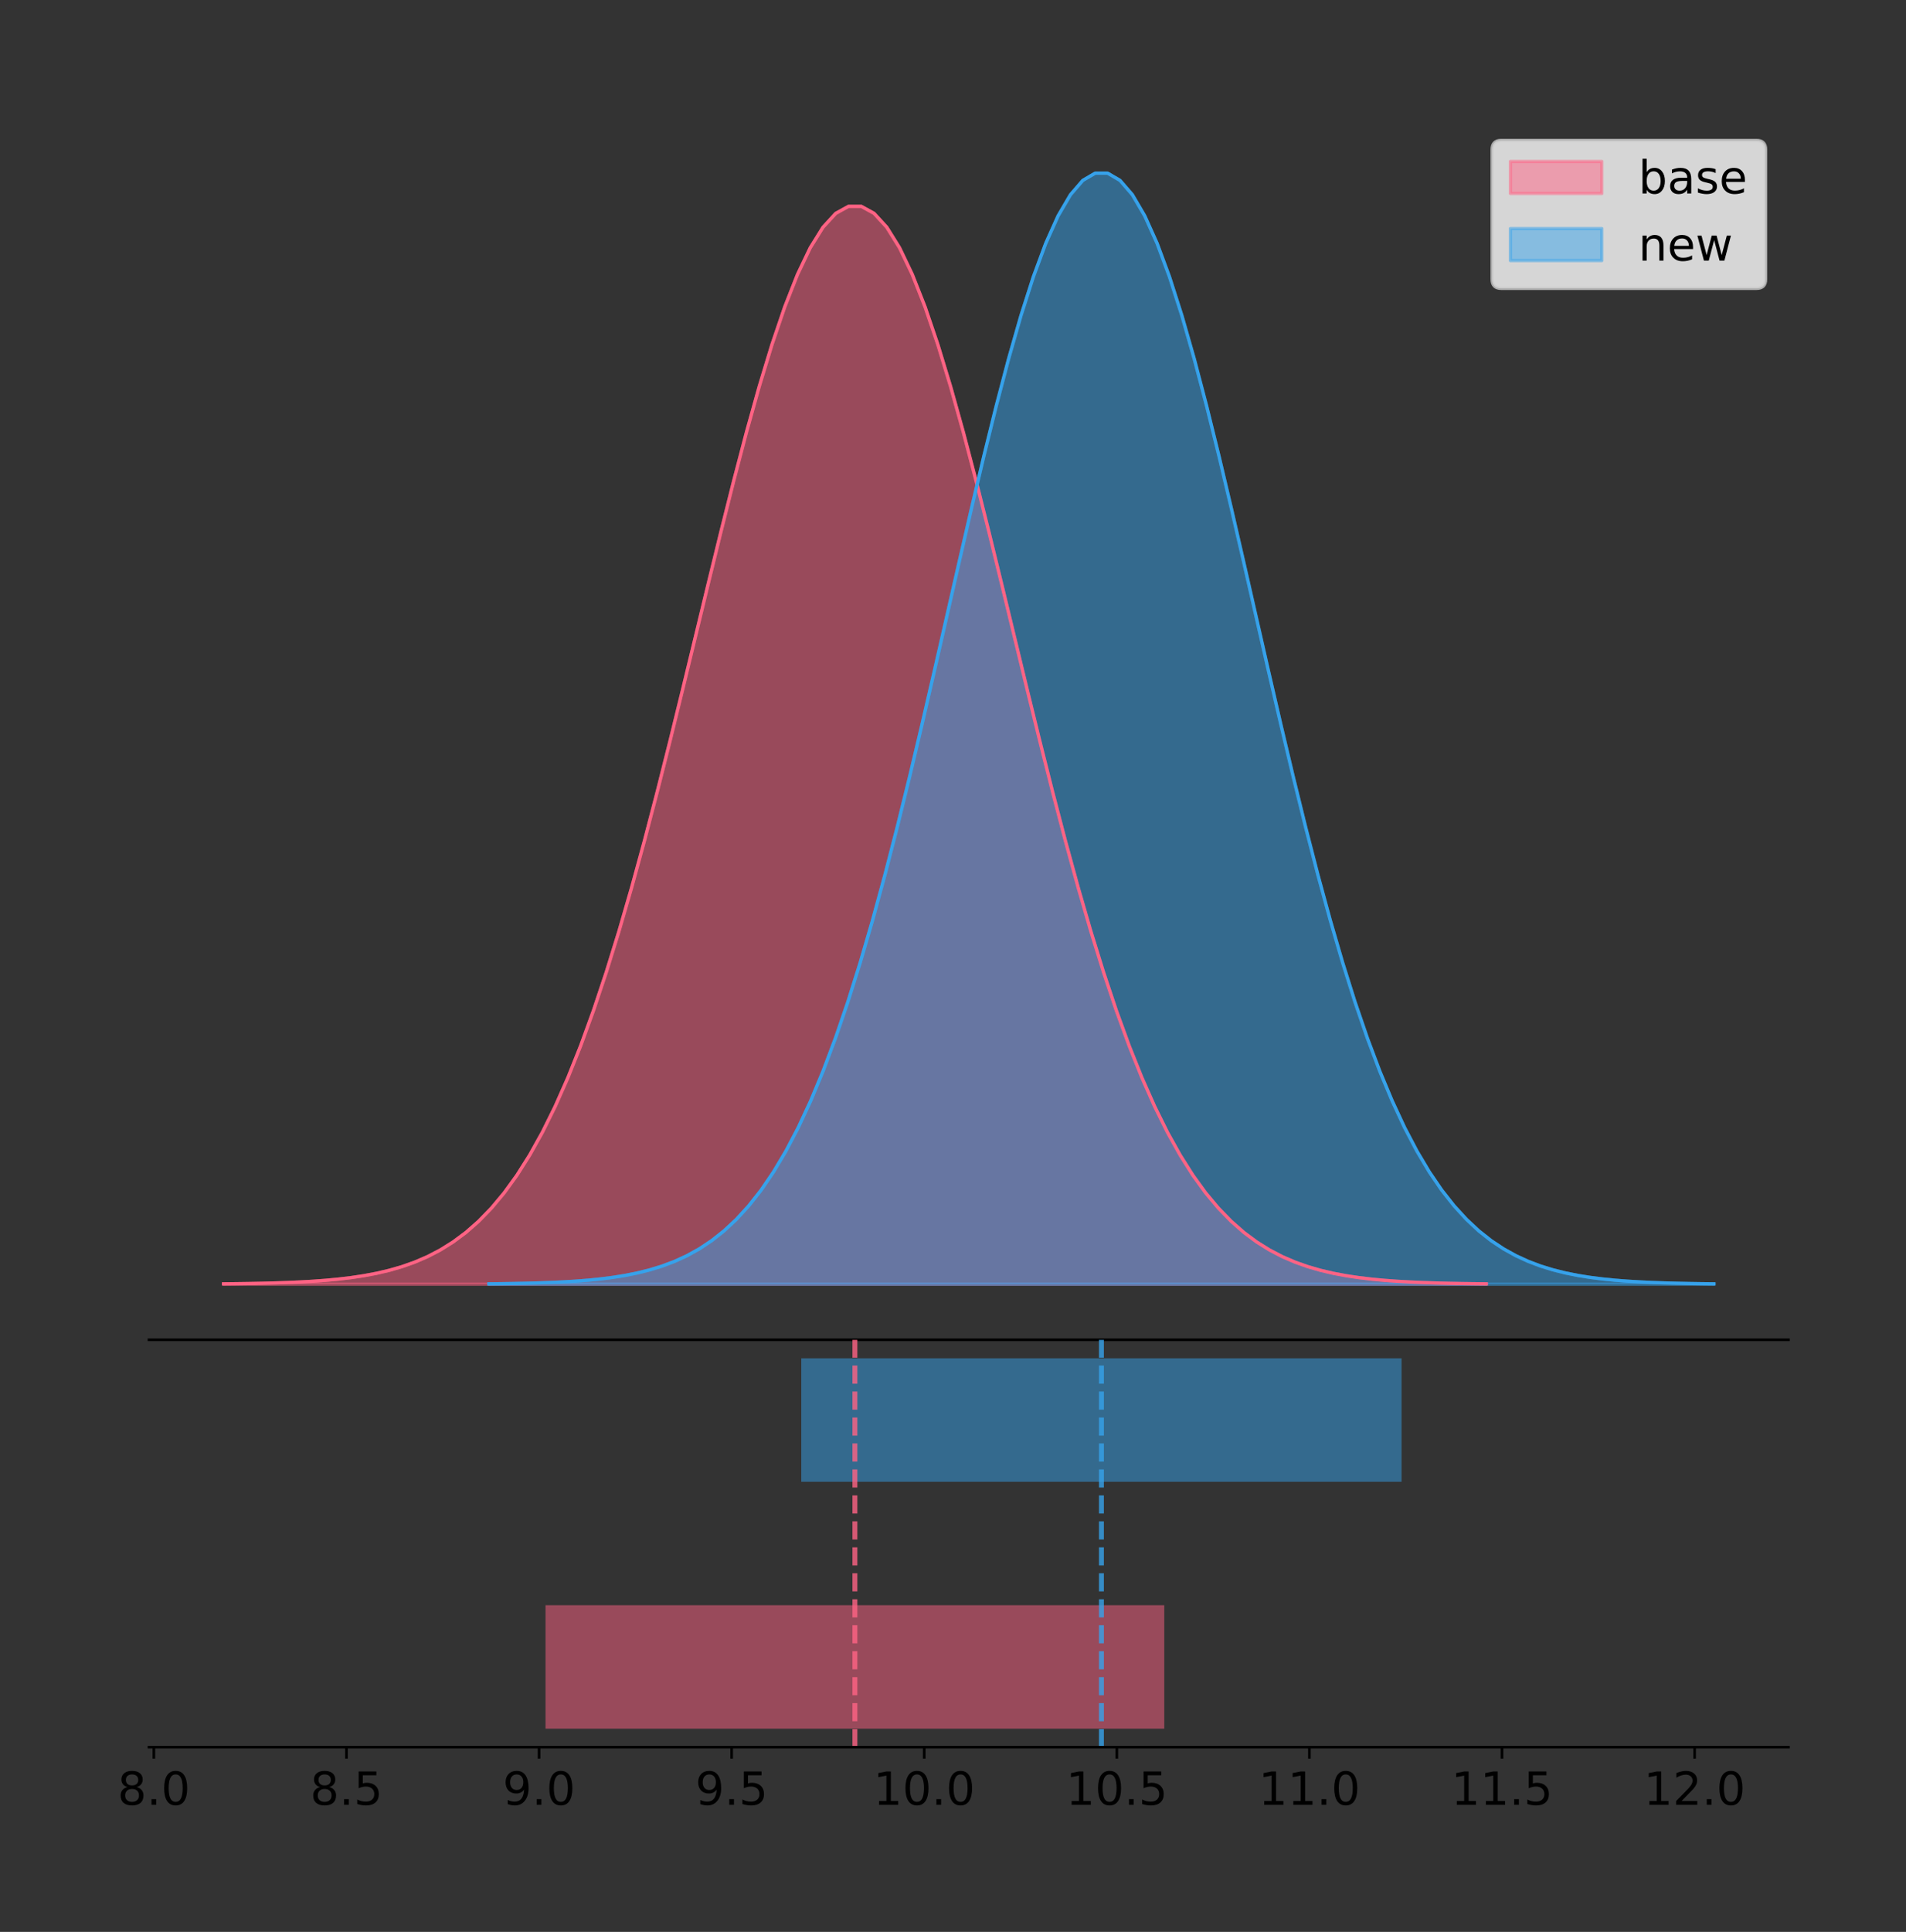<?xml version="1.0" encoding="utf-8" standalone="no"?>
<!DOCTYPE svg PUBLIC "-//W3C//DTD SVG 1.1//EN"
  "http://www.w3.org/Graphics/SVG/1.1/DTD/svg11.dtd">
<!-- Created with matplotlib (https://matplotlib.org/) -->
<svg height="591.509pt" version="1.1" viewBox="0 0 583.835 591.509" width="583.835pt" xmlns="http://www.w3.org/2000/svg" xmlns:xlink="http://www.w3.org/1999/xlink">
 <rect x="0" y="0" width="583.835" height="591.509" fill="#333333" stroke="none"/>
 <defs>
  <style type="text/css">
*{stroke-linecap:butt;stroke-linejoin:round;}
  </style>
 </defs>
 <g id="figure_1">
  <g id="patch_1">
   <path d="M 0 591.509 
L 583.835 591.509 
L 583.835 0 
L 0 0 
z
" style="fill:none;"/>
  </g>
  <g id="axes_1">
   <g id="patch_2">
    <path d="M 45.635 410.22 
L 547.835 410.22 
L 547.835 36 
L 45.635 36 
z
" style="fill:none;"/>
   </g>
   <g id="PolyCollection_1">
    <defs>
     <path d="M 68.462 -198.299 
L 68.462 -198.41 
L 72.369 -198.452 
L 76.277 -198.508 
L 80.184 -198.583 
L 84.091 -198.683 
L 87.998 -198.813 
L 91.905 -198.985 
L 95.813 -199.207 
L 99.72 -199.493 
L 103.627 -199.859 
L 107.534 -200.325 
L 111.441 -200.912 
L 115.349 -201.648 
L 119.256 -202.564 
L 123.163 -203.694 
L 127.07 -205.079 
L 130.977 -206.764 
L 134.885 -208.8 
L 138.792 -211.24 
L 142.699 -214.143 
L 146.606 -217.572 
L 150.513 -221.59 
L 154.421 -226.262 
L 158.328 -231.654 
L 162.235 -237.826 
L 166.142 -244.835 
L 170.049 -252.73 
L 173.957 -261.551 
L 177.864 -271.323 
L 181.771 -282.056 
L 185.678 -293.741 
L 189.585 -306.348 
L 193.493 -319.824 
L 197.4 -334.092 
L 201.307 -349.047 
L 205.214 -364.56 
L 209.121 -380.476 
L 213.029 -396.616 
L 216.936 -412.781 
L 220.843 -428.754 
L 224.75 -444.304 
L 228.657 -459.195 
L 232.564 -473.187 
L 236.472 -486.043 
L 240.379 -497.541 
L 244.286 -507.472 
L 248.193 -515.654 
L 252.1 -521.932 
L 256.008 -526.187 
L 259.915 -528.335 
L 263.822 -528.335 
L 267.729 -526.187 
L 271.636 -521.932 
L 275.544 -515.654 
L 279.451 -507.472 
L 283.358 -497.541 
L 287.265 -486.043 
L 291.172 -473.187 
L 295.08 -459.195 
L 298.987 -444.304 
L 302.894 -428.754 
L 306.801 -412.781 
L 310.708 -396.616 
L 314.616 -380.476 
L 318.523 -364.56 
L 322.43 -349.047 
L 326.337 -334.092 
L 330.244 -319.824 
L 334.152 -306.348 
L 338.059 -293.741 
L 341.966 -282.056 
L 345.873 -271.323 
L 349.78 -261.551 
L 353.688 -252.73 
L 357.595 -244.835 
L 361.502 -237.826 
L 365.409 -231.654 
L 369.316 -226.262 
L 373.224 -221.59 
L 377.131 -217.572 
L 381.038 -214.143 
L 384.945 -211.24 
L 388.852 -208.8 
L 392.76 -206.764 
L 396.667 -205.079 
L 400.574 -203.694 
L 404.481 -202.564 
L 408.388 -201.648 
L 412.296 -200.912 
L 416.203 -200.325 
L 420.11 -199.859 
L 424.017 -199.493 
L 427.924 -199.207 
L 431.832 -198.985 
L 435.739 -198.813 
L 439.646 -198.683 
L 443.553 -198.583 
L 447.46 -198.508 
L 451.368 -198.452 
L 455.275 -198.41 
L 455.275 -198.299 
L 455.275 -198.299 
L 451.368 -198.299 
L 447.46 -198.299 
L 443.553 -198.299 
L 439.646 -198.299 
L 435.739 -198.299 
L 431.832 -198.299 
L 427.924 -198.299 
L 424.017 -198.299 
L 420.11 -198.299 
L 416.203 -198.299 
L 412.296 -198.299 
L 408.388 -198.299 
L 404.481 -198.299 
L 400.574 -198.299 
L 396.667 -198.299 
L 392.76 -198.299 
L 388.852 -198.299 
L 384.945 -198.299 
L 381.038 -198.299 
L 377.131 -198.299 
L 373.224 -198.299 
L 369.316 -198.299 
L 365.409 -198.299 
L 361.502 -198.299 
L 357.595 -198.299 
L 353.688 -198.299 
L 349.78 -198.299 
L 345.873 -198.299 
L 341.966 -198.299 
L 338.059 -198.299 
L 334.152 -198.299 
L 330.244 -198.299 
L 326.337 -198.299 
L 322.43 -198.299 
L 318.523 -198.299 
L 314.616 -198.299 
L 310.708 -198.299 
L 306.801 -198.299 
L 302.894 -198.299 
L 298.987 -198.299 
L 295.08 -198.299 
L 291.172 -198.299 
L 287.265 -198.299 
L 283.358 -198.299 
L 279.451 -198.299 
L 275.544 -198.299 
L 271.636 -198.299 
L 267.729 -198.299 
L 263.822 -198.299 
L 259.915 -198.299 
L 256.008 -198.299 
L 252.1 -198.299 
L 248.193 -198.299 
L 244.286 -198.299 
L 240.379 -198.299 
L 236.472 -198.299 
L 232.564 -198.299 
L 228.657 -198.299 
L 224.75 -198.299 
L 220.843 -198.299 
L 216.936 -198.299 
L 213.029 -198.299 
L 209.121 -198.299 
L 205.214 -198.299 
L 201.307 -198.299 
L 197.4 -198.299 
L 193.493 -198.299 
L 189.585 -198.299 
L 185.678 -198.299 
L 181.771 -198.299 
L 177.864 -198.299 
L 173.957 -198.299 
L 170.049 -198.299 
L 166.142 -198.299 
L 162.235 -198.299 
L 158.328 -198.299 
L 154.421 -198.299 
L 150.513 -198.299 
L 146.606 -198.299 
L 142.699 -198.299 
L 138.792 -198.299 
L 134.885 -198.299 
L 130.977 -198.299 
L 127.07 -198.299 
L 123.163 -198.299 
L 119.256 -198.299 
L 115.349 -198.299 
L 111.441 -198.299 
L 107.534 -198.299 
L 103.627 -198.299 
L 99.72 -198.299 
L 95.813 -198.299 
L 91.905 -198.299 
L 87.998 -198.299 
L 84.091 -198.299 
L 80.184 -198.299 
L 76.277 -198.299 
L 72.369 -198.299 
L 68.462 -198.299 
z
" id="m2936a32ae4" style="stroke:#ff6384;stroke-opacity:0.5;"/>
    </defs>
    <g clip-path="url(#p7072af2f72)">
     <use style="fill:#ff6384;fill-opacity:0.5;stroke:#ff6384;stroke-opacity:0.5;" x="0" xlink:href="#m2936a32ae4" y="591.509"/>
    </g>
   </g>
   <g id="PolyCollection_2">
    <defs>
     <path d="M 149.753 -198.299 
L 149.753 -198.414 
L 153.543 -198.457 
L 157.334 -198.515 
L 161.124 -198.592 
L 164.914 -198.694 
L 168.705 -198.829 
L 172.495 -199.006 
L 176.286 -199.235 
L 180.076 -199.53 
L 183.867 -199.907 
L 187.657 -200.387 
L 191.448 -200.993 
L 195.238 -201.751 
L 199.029 -202.695 
L 202.819 -203.86 
L 206.609 -205.288 
L 210.4 -207.025 
L 214.19 -209.123 
L 217.981 -211.638 
L 221.771 -214.631 
L 225.562 -218.165 
L 229.352 -222.307 
L 233.143 -227.124 
L 236.933 -232.681 
L 240.724 -239.043 
L 244.514 -246.268 
L 248.304 -254.407 
L 252.095 -263.499 
L 255.885 -273.572 
L 259.676 -284.635 
L 263.466 -296.68 
L 267.257 -309.675 
L 271.047 -323.567 
L 274.838 -338.274 
L 278.628 -353.69 
L 282.419 -369.68 
L 286.209 -386.086 
L 289.999 -402.724 
L 293.79 -419.387 
L 297.58 -435.851 
L 301.371 -451.881 
L 305.161 -467.231 
L 308.952 -481.653 
L 312.742 -494.905 
L 316.533 -506.757 
L 320.323 -516.994 
L 324.114 -525.428 
L 327.904 -531.9 
L 331.694 -536.285 
L 335.485 -538.499 
L 339.275 -538.499 
L 343.066 -536.285 
L 346.856 -531.9 
L 350.647 -525.428 
L 354.437 -516.994 
L 358.228 -506.757 
L 362.018 -494.905 
L 365.809 -481.653 
L 369.599 -467.231 
L 373.389 -451.881 
L 377.18 -435.851 
L 380.97 -419.387 
L 384.761 -402.724 
L 388.551 -386.086 
L 392.342 -369.68 
L 396.132 -353.69 
L 399.923 -338.274 
L 403.713 -323.567 
L 407.504 -309.675 
L 411.294 -296.68 
L 415.084 -284.635 
L 418.875 -273.572 
L 422.665 -263.499 
L 426.456 -254.407 
L 430.246 -246.268 
L 434.037 -239.043 
L 437.827 -232.681 
L 441.618 -227.124 
L 445.408 -222.307 
L 449.199 -218.165 
L 452.989 -214.631 
L 456.779 -211.638 
L 460.57 -209.123 
L 464.36 -207.025 
L 468.151 -205.288 
L 471.941 -203.86 
L 475.732 -202.695 
L 479.522 -201.751 
L 483.313 -200.993 
L 487.103 -200.387 
L 490.894 -199.907 
L 494.684 -199.53 
L 498.474 -199.235 
L 502.265 -199.006 
L 506.055 -198.829 
L 509.846 -198.694 
L 513.636 -198.592 
L 517.427 -198.515 
L 521.217 -198.457 
L 525.008 -198.414 
L 525.008 -198.299 
L 525.008 -198.299 
L 521.217 -198.299 
L 517.427 -198.299 
L 513.636 -198.299 
L 509.846 -198.299 
L 506.055 -198.299 
L 502.265 -198.299 
L 498.474 -198.299 
L 494.684 -198.299 
L 490.894 -198.299 
L 487.103 -198.299 
L 483.313 -198.299 
L 479.522 -198.299 
L 475.732 -198.299 
L 471.941 -198.299 
L 468.151 -198.299 
L 464.36 -198.299 
L 460.57 -198.299 
L 456.779 -198.299 
L 452.989 -198.299 
L 449.199 -198.299 
L 445.408 -198.299 
L 441.618 -198.299 
L 437.827 -198.299 
L 434.037 -198.299 
L 430.246 -198.299 
L 426.456 -198.299 
L 422.665 -198.299 
L 418.875 -198.299 
L 415.084 -198.299 
L 411.294 -198.299 
L 407.504 -198.299 
L 403.713 -198.299 
L 399.923 -198.299 
L 396.132 -198.299 
L 392.342 -198.299 
L 388.551 -198.299 
L 384.761 -198.299 
L 380.97 -198.299 
L 377.18 -198.299 
L 373.389 -198.299 
L 369.599 -198.299 
L 365.809 -198.299 
L 362.018 -198.299 
L 358.228 -198.299 
L 354.437 -198.299 
L 350.647 -198.299 
L 346.856 -198.299 
L 343.066 -198.299 
L 339.275 -198.299 
L 335.485 -198.299 
L 331.694 -198.299 
L 327.904 -198.299 
L 324.114 -198.299 
L 320.323 -198.299 
L 316.533 -198.299 
L 312.742 -198.299 
L 308.952 -198.299 
L 305.161 -198.299 
L 301.371 -198.299 
L 297.58 -198.299 
L 293.79 -198.299 
L 289.999 -198.299 
L 286.209 -198.299 
L 282.419 -198.299 
L 278.628 -198.299 
L 274.838 -198.299 
L 271.047 -198.299 
L 267.257 -198.299 
L 263.466 -198.299 
L 259.676 -198.299 
L 255.885 -198.299 
L 252.095 -198.299 
L 248.304 -198.299 
L 244.514 -198.299 
L 240.724 -198.299 
L 236.933 -198.299 
L 233.143 -198.299 
L 229.352 -198.299 
L 225.562 -198.299 
L 221.771 -198.299 
L 217.981 -198.299 
L 214.19 -198.299 
L 210.4 -198.299 
L 206.609 -198.299 
L 202.819 -198.299 
L 199.029 -198.299 
L 195.238 -198.299 
L 191.448 -198.299 
L 187.657 -198.299 
L 183.867 -198.299 
L 180.076 -198.299 
L 176.286 -198.299 
L 172.495 -198.299 
L 168.705 -198.299 
L 164.914 -198.299 
L 161.124 -198.299 
L 157.334 -198.299 
L 153.543 -198.299 
L 149.753 -198.299 
z
" id="m89e72e42db" style="stroke:#36a2eb;stroke-opacity:0.5;"/>
    </defs>
    <g clip-path="url(#p7072af2f72)">
     <use style="fill:#36a2eb;fill-opacity:0.5;stroke:#36a2eb;stroke-opacity:0.5;" x="0" xlink:href="#m89e72e42db" y="591.509"/>
    </g>
   </g>
   <g id="line2d_1">
    <path clip-path="url(#p7072af2f72)" d="M 68.462 393.099 
L 72.369 393.057 
L 76.277 393.001 
L 80.184 392.926 
L 84.091 392.827 
L 87.998 392.696 
L 91.905 392.525 
L 95.813 392.303 
L 99.72 392.016 
L 103.627 391.65 
L 107.534 391.184 
L 111.441 390.597 
L 115.349 389.861 
L 119.256 388.946 
L 123.163 387.816 
L 127.07 386.431 
L 130.977 384.745 
L 134.885 382.71 
L 138.792 380.27 
L 142.699 377.366 
L 146.606 373.938 
L 150.513 369.92 
L 154.421 365.247 
L 158.328 359.856 
L 162.235 353.684 
L 166.142 346.674 
L 170.049 338.779 
L 173.957 329.958 
L 177.864 320.186 
L 181.771 309.454 
L 185.678 297.769 
L 189.585 285.162 
L 193.493 271.685 
L 197.4 257.418 
L 201.307 242.463 
L 205.214 226.95 
L 209.121 211.034 
L 213.029 194.894 
L 216.936 178.729 
L 220.843 162.756 
L 224.75 147.205 
L 228.657 132.314 
L 232.564 118.323 
L 236.472 105.466 
L 240.379 93.969 
L 244.286 84.037 
L 248.193 75.855 
L 252.1 69.577 
L 256.008 65.323 
L 259.915 63.175 
L 263.822 63.175 
L 267.729 65.323 
L 271.636 69.577 
L 275.544 75.855 
L 279.451 84.037 
L 283.358 93.969 
L 287.265 105.466 
L 291.172 118.323 
L 295.08 132.314 
L 298.987 147.205 
L 302.894 162.756 
L 306.801 178.729 
L 310.708 194.894 
L 314.616 211.034 
L 318.523 226.95 
L 322.43 242.463 
L 326.337 257.418 
L 330.244 271.685 
L 334.152 285.162 
L 338.059 297.769 
L 341.966 309.454 
L 345.873 320.186 
L 349.78 329.958 
L 353.688 338.779 
L 357.595 346.674 
L 361.502 353.684 
L 365.409 359.856 
L 369.316 365.247 
L 373.224 369.92 
L 377.131 373.938 
L 381.038 377.366 
L 384.945 380.27 
L 388.852 382.71 
L 392.76 384.745 
L 396.667 386.431 
L 400.574 387.816 
L 404.481 388.946 
L 408.388 389.861 
L 412.296 390.597 
L 416.203 391.184 
L 420.11 391.65 
L 424.017 392.016 
L 427.924 392.303 
L 431.832 392.525 
L 435.739 392.696 
L 439.646 392.827 
L 443.553 392.926 
L 447.46 393.001 
L 451.368 393.057 
L 455.275 393.099 
" style="fill:none;stroke:#ff6384;stroke-linecap:square;"/>
   </g>
   <g id="line2d_2">
    <path clip-path="url(#p7072af2f72)" d="M 149.753 393.096 
L 153.543 393.053 
L 157.334 392.995 
L 161.124 392.918 
L 164.914 392.815 
L 168.705 392.68 
L 172.495 392.504 
L 176.286 392.275 
L 180.076 391.98 
L 183.867 391.602 
L 187.657 391.122 
L 191.448 390.516 
L 195.238 389.758 
L 199.029 388.814 
L 202.819 387.65 
L 206.609 386.222 
L 210.4 384.485 
L 214.19 382.386 
L 217.981 379.871 
L 221.771 376.878 
L 225.562 373.344 
L 229.352 369.202 
L 233.143 364.386 
L 236.933 358.828 
L 240.724 352.466 
L 244.514 345.241 
L 248.304 337.103 
L 252.095 328.01 
L 255.885 317.937 
L 259.676 306.874 
L 263.466 294.829 
L 267.257 281.834 
L 271.047 267.942 
L 274.838 253.235 
L 278.628 237.82 
L 282.419 221.829 
L 286.209 205.423 
L 289.999 188.786 
L 293.79 172.123 
L 297.58 155.658 
L 301.371 139.628 
L 305.161 124.279 
L 308.952 109.857 
L 312.742 96.604 
L 316.533 84.752 
L 320.323 74.515 
L 324.114 66.081 
L 327.904 59.61 
L 331.694 55.224 
L 335.485 53.01 
L 339.275 53.01 
L 343.066 55.224 
L 346.856 59.61 
L 350.647 66.081 
L 354.437 74.515 
L 358.228 84.752 
L 362.018 96.604 
L 365.809 109.857 
L 369.599 124.279 
L 373.389 139.628 
L 377.18 155.658 
L 380.97 172.123 
L 384.761 188.786 
L 388.551 205.423 
L 392.342 221.829 
L 396.132 237.82 
L 399.923 253.235 
L 403.713 267.942 
L 407.504 281.834 
L 411.294 294.829 
L 415.084 306.874 
L 418.875 317.937 
L 422.665 328.01 
L 426.456 337.103 
L 430.246 345.241 
L 434.037 352.466 
L 437.827 358.828 
L 441.618 364.386 
L 445.408 369.202 
L 449.199 373.344 
L 452.989 376.878 
L 456.779 379.871 
L 460.57 382.386 
L 464.36 384.485 
L 468.151 386.222 
L 471.941 387.65 
L 475.732 388.814 
L 479.522 389.758 
L 483.313 390.516 
L 487.103 391.122 
L 490.894 391.602 
L 494.684 391.98 
L 498.474 392.275 
L 502.265 392.504 
L 506.055 392.68 
L 509.846 392.815 
L 513.636 392.918 
L 517.427 392.995 
L 521.217 393.053 
L 525.008 393.096 
" style="fill:none;stroke:#36a2eb;stroke-linecap:square;"/>
   </g>
   <g id="patch_3">
    <path d="M 45.635 410.22 
L 547.835 410.22 
" style="fill:none;stroke:#000000;stroke-linecap:square;stroke-linejoin:miter;stroke-width:0.8;"/>
   </g>
   <g id="legend_1">
    <g id="patch_4">
     <path d="M 459.86 88.299 
L 538.035 88.299 
Q 540.835 88.299 540.835 85.499 
L 540.835 45.8 
Q 540.835 43 538.035 43 
L 459.86 43 
Q 457.06 43 457.06 45.8 
L 457.06 85.499 
Q 457.06 88.299 459.86 88.299 
z
" style="fill:#ffffff;opacity:0.8;stroke:#cccccc;stroke-linejoin:miter;"/>
    </g>
    <g id="patch_5">
     <path d="M 462.66 59.238 
L 490.66 59.238 
L 490.66 49.438 
L 462.66 49.438 
z
" style="fill:#ff6384;opacity:0.5;stroke:#ff6384;stroke-linejoin:miter;"/>
    </g>
    <g id="text_1">
     <!-- base -->
     <defs>
      <path d="M 48.688 27.297 
Q 48.688 37.203 44.609 42.844 
Q 40.531 48.484 33.406 48.484 
Q 26.266 48.484 22.188 42.844 
Q 18.109 37.203 18.109 27.297 
Q 18.109 17.391 22.188 11.75 
Q 26.266 6.109 33.406 6.109 
Q 40.531 6.109 44.609 11.75 
Q 48.688 17.391 48.688 27.297 
z
M 18.109 46.391 
Q 20.953 51.266 25.266 53.625 
Q 29.594 56 35.594 56 
Q 45.562 56 51.781 48.094 
Q 58.016 40.188 58.016 27.297 
Q 58.016 14.406 51.781 6.484 
Q 45.562 -1.422 35.594 -1.422 
Q 29.594 -1.422 25.266 0.953 
Q 20.953 3.328 18.109 8.203 
L 18.109 0 
L 9.078 0 
L 9.078 75.984 
L 18.109 75.984 
z
" id="DejaVuSans-98"/>
      <path d="M 34.281 27.484 
Q 23.391 27.484 19.188 25 
Q 14.984 22.516 14.984 16.5 
Q 14.984 11.719 18.141 8.906 
Q 21.297 6.109 26.703 6.109 
Q 34.188 6.109 38.703 11.406 
Q 43.219 16.703 43.219 25.484 
L 43.219 27.484 
z
M 52.203 31.203 
L 52.203 0 
L 43.219 0 
L 43.219 8.297 
Q 40.141 3.328 35.547 0.953 
Q 30.953 -1.422 24.312 -1.422 
Q 15.922 -1.422 10.953 3.297 
Q 6 8.016 6 15.922 
Q 6 25.141 12.172 29.828 
Q 18.359 34.516 30.609 34.516 
L 43.219 34.516 
L 43.219 35.406 
Q 43.219 41.609 39.141 45 
Q 35.062 48.391 27.688 48.391 
Q 23 48.391 18.547 47.266 
Q 14.109 46.141 10.016 43.891 
L 10.016 52.203 
Q 14.938 54.109 19.578 55.047 
Q 24.219 56 28.609 56 
Q 40.484 56 46.344 49.844 
Q 52.203 43.703 52.203 31.203 
z
" id="DejaVuSans-97"/>
      <path d="M 44.281 53.078 
L 44.281 44.578 
Q 40.484 46.531 36.375 47.5 
Q 32.281 48.484 27.875 48.484 
Q 21.188 48.484 17.844 46.438 
Q 14.5 44.391 14.5 40.281 
Q 14.5 37.156 16.891 35.375 
Q 19.281 33.594 26.516 31.984 
L 29.594 31.297 
Q 39.156 29.25 43.188 25.516 
Q 47.219 21.781 47.219 15.094 
Q 47.219 7.469 41.188 3.016 
Q 35.156 -1.422 24.609 -1.422 
Q 20.219 -1.422 15.453 -0.562 
Q 10.688 0.297 5.422 2 
L 5.422 11.281 
Q 10.406 8.688 15.234 7.391 
Q 20.062 6.109 24.812 6.109 
Q 31.156 6.109 34.562 8.281 
Q 37.984 10.453 37.984 14.406 
Q 37.984 18.062 35.516 20.016 
Q 33.062 21.969 24.703 23.781 
L 21.578 24.516 
Q 13.234 26.266 9.516 29.906 
Q 5.812 33.547 5.812 39.891 
Q 5.812 47.609 11.281 51.797 
Q 16.75 56 26.812 56 
Q 31.781 56 36.172 55.266 
Q 40.578 54.547 44.281 53.078 
z
" id="DejaVuSans-115"/>
      <path d="M 56.203 29.594 
L 56.203 25.203 
L 14.891 25.203 
Q 15.484 15.922 20.484 11.062 
Q 25.484 6.203 34.422 6.203 
Q 39.594 6.203 44.453 7.469 
Q 49.312 8.734 54.109 11.281 
L 54.109 2.781 
Q 49.266 0.734 44.188 -0.344 
Q 39.109 -1.422 33.891 -1.422 
Q 20.797 -1.422 13.156 6.188 
Q 5.516 13.812 5.516 26.812 
Q 5.516 40.234 12.766 48.109 
Q 20.016 56 32.328 56 
Q 43.359 56 49.781 48.891 
Q 56.203 41.797 56.203 29.594 
z
M 47.219 32.234 
Q 47.125 39.594 43.094 43.984 
Q 39.062 48.391 32.422 48.391 
Q 24.906 48.391 20.391 44.141 
Q 15.875 39.891 15.188 32.172 
z
" id="DejaVuSans-101"/>
     </defs>
     <g transform="translate(501.86 59.238)scale(0.14 -0.14)">
      <use xlink:href="#DejaVuSans-98"/>
      <use x="63.477" xlink:href="#DejaVuSans-97"/>
      <use x="124.756" xlink:href="#DejaVuSans-115"/>
      <use x="176.855" xlink:href="#DejaVuSans-101"/>
     </g>
    </g>
    <g id="patch_6">
     <path d="M 462.66 79.787 
L 490.66 79.787 
L 490.66 69.987 
L 462.66 69.987 
z
" style="fill:#36a2eb;opacity:0.5;stroke:#36a2eb;stroke-linejoin:miter;"/>
    </g>
    <g id="text_2">
     <!-- new -->
     <defs>
      <path d="M 54.891 33.016 
L 54.891 0 
L 45.906 0 
L 45.906 32.719 
Q 45.906 40.484 42.875 44.328 
Q 39.844 48.188 33.797 48.188 
Q 26.516 48.188 22.312 43.547 
Q 18.109 38.922 18.109 30.906 
L 18.109 0 
L 9.078 0 
L 9.078 54.688 
L 18.109 54.688 
L 18.109 46.188 
Q 21.344 51.125 25.703 53.562 
Q 30.078 56 35.797 56 
Q 45.219 56 50.047 50.172 
Q 54.891 44.344 54.891 33.016 
z
" id="DejaVuSans-110"/>
      <path d="M 4.203 54.688 
L 13.188 54.688 
L 24.422 12.016 
L 35.594 54.688 
L 46.188 54.688 
L 57.422 12.016 
L 68.609 54.688 
L 77.594 54.688 
L 63.281 0 
L 52.688 0 
L 40.922 44.828 
L 29.109 0 
L 18.5 0 
z
" id="DejaVuSans-119"/>
     </defs>
     <g transform="translate(501.86 79.787)scale(0.14 -0.14)">
      <use xlink:href="#DejaVuSans-110"/>
      <use x="63.379" xlink:href="#DejaVuSans-101"/>
      <use x="124.902" xlink:href="#DejaVuSans-119"/>
     </g>
    </g>
   </g>
  </g>
  <g id="axes_2">
   <g id="patch_7">
    <path d="M 45.635 534.96 
L 547.835 534.96 
L 547.835 410.22 
L 45.635 410.22 
z
" style="fill:none;"/>
   </g>
   <g id="patch_8">
    <path clip-path="url(#p50cd869a99)" d="M 167.099 529.29 
L 356.638 529.29 
L 356.638 491.49 
L 167.099 491.49 
z
" style="fill:#ff6384;opacity:0.5;"/>
   </g>
   <g id="patch_9">
    <path clip-path="url(#p50cd869a99)" d="M 245.443 453.69 
L 429.318 453.69 
L 429.318 415.89 
L 245.443 415.89 
z
" style="fill:#36a2eb;opacity:0.5;"/>
   </g>
   <g id="matplotlib.axis_1">
    <g id="xtick_1">
     <g id="line2d_3">
      <defs>
       <path d="M 0 0 
L 0 3.5 
" id="m3654ecd2cf" style="stroke:#000000;stroke-width:0.8;"/>
      </defs>
      <g>
       <use style="stroke:#000000;stroke-width:0.8;" x="47.132" xlink:href="#m3654ecd2cf" y="534.96"/>
      </g>
     </g>
     <g id="text_3">
      <!-- 8.0 -->
      <defs>
       <path d="M 31.781 34.625 
Q 24.75 34.625 20.719 30.859 
Q 16.703 27.094 16.703 20.516 
Q 16.703 13.922 20.719 10.156 
Q 24.75 6.391 31.781 6.391 
Q 38.812 6.391 42.859 10.172 
Q 46.922 13.969 46.922 20.516 
Q 46.922 27.094 42.891 30.859 
Q 38.875 34.625 31.781 34.625 
z
M 21.922 38.812 
Q 15.578 40.375 12.031 44.719 
Q 8.5 49.078 8.5 55.328 
Q 8.5 64.062 14.719 69.141 
Q 20.953 74.219 31.781 74.219 
Q 42.672 74.219 48.875 69.141 
Q 55.078 64.062 55.078 55.328 
Q 55.078 49.078 51.531 44.719 
Q 48 40.375 41.703 38.812 
Q 48.828 37.156 52.797 32.312 
Q 56.781 27.484 56.781 20.516 
Q 56.781 9.906 50.312 4.234 
Q 43.844 -1.422 31.781 -1.422 
Q 19.734 -1.422 13.25 4.234 
Q 6.781 9.906 6.781 20.516 
Q 6.781 27.484 10.781 32.312 
Q 14.797 37.156 21.922 38.812 
z
M 18.312 54.391 
Q 18.312 48.734 21.844 45.562 
Q 25.391 42.391 31.781 42.391 
Q 38.141 42.391 41.719 45.562 
Q 45.312 48.734 45.312 54.391 
Q 45.312 60.062 41.719 63.234 
Q 38.141 66.406 31.781 66.406 
Q 25.391 66.406 21.844 63.234 
Q 18.312 60.062 18.312 54.391 
z
" id="DejaVuSans-56"/>
       <path d="M 10.688 12.406 
L 21 12.406 
L 21 0 
L 10.688 0 
z
" id="DejaVuSans-46"/>
       <path d="M 31.781 66.406 
Q 24.172 66.406 20.328 58.906 
Q 16.5 51.422 16.5 36.375 
Q 16.5 21.391 20.328 13.891 
Q 24.172 6.391 31.781 6.391 
Q 39.453 6.391 43.281 13.891 
Q 47.125 21.391 47.125 36.375 
Q 47.125 51.422 43.281 58.906 
Q 39.453 66.406 31.781 66.406 
z
M 31.781 74.219 
Q 44.047 74.219 50.516 64.516 
Q 56.984 54.828 56.984 36.375 
Q 56.984 17.969 50.516 8.266 
Q 44.047 -1.422 31.781 -1.422 
Q 19.531 -1.422 13.062 8.266 
Q 6.594 17.969 6.594 36.375 
Q 6.594 54.828 13.062 64.516 
Q 19.531 74.219 31.781 74.219 
z
" id="DejaVuSans-48"/>
      </defs>
      <g transform="translate(36 552.598)scale(0.14 -0.14)">
       <use xlink:href="#DejaVuSans-56"/>
       <use x="63.623" xlink:href="#DejaVuSans-46"/>
       <use x="95.41" xlink:href="#DejaVuSans-48"/>
      </g>
     </g>
    </g>
    <g id="xtick_2">
     <g id="line2d_4">
      <g>
       <use style="stroke:#000000;stroke-width:0.8;" x="106.126" xlink:href="#m3654ecd2cf" y="534.96"/>
      </g>
     </g>
     <g id="text_4">
      <!-- 8.5 -->
      <defs>
       <path d="M 10.797 72.906 
L 49.516 72.906 
L 49.516 64.594 
L 19.828 64.594 
L 19.828 46.734 
Q 21.969 47.469 24.109 47.828 
Q 26.266 48.188 28.422 48.188 
Q 40.625 48.188 47.75 41.5 
Q 54.891 34.812 54.891 23.391 
Q 54.891 11.625 47.562 5.094 
Q 40.234 -1.422 26.906 -1.422 
Q 22.312 -1.422 17.547 -0.641 
Q 12.797 0.141 7.719 1.703 
L 7.719 11.625 
Q 12.109 9.234 16.797 8.062 
Q 21.484 6.891 26.703 6.891 
Q 35.156 6.891 40.078 11.328 
Q 45.016 15.766 45.016 23.391 
Q 45.016 31 40.078 35.438 
Q 35.156 39.891 26.703 39.891 
Q 22.75 39.891 18.812 39.016 
Q 14.891 38.141 10.797 36.281 
z
" id="DejaVuSans-53"/>
      </defs>
      <g transform="translate(94.993 552.598)scale(0.14 -0.14)">
       <use xlink:href="#DejaVuSans-56"/>
       <use x="63.623" xlink:href="#DejaVuSans-46"/>
       <use x="95.41" xlink:href="#DejaVuSans-53"/>
      </g>
     </g>
    </g>
    <g id="xtick_3">
     <g id="line2d_5">
      <g>
       <use style="stroke:#000000;stroke-width:0.8;" x="165.119" xlink:href="#m3654ecd2cf" y="534.96"/>
      </g>
     </g>
     <g id="text_5">
      <!-- 9.0 -->
      <defs>
       <path d="M 10.984 1.516 
L 10.984 10.5 
Q 14.703 8.734 18.5 7.812 
Q 22.312 6.891 25.984 6.891 
Q 35.75 6.891 40.891 13.453 
Q 46.047 20.016 46.781 33.406 
Q 43.953 29.203 39.594 26.953 
Q 35.25 24.703 29.984 24.703 
Q 19.047 24.703 12.672 31.312 
Q 6.297 37.938 6.297 49.422 
Q 6.297 60.641 12.938 67.422 
Q 19.578 74.219 30.609 74.219 
Q 43.266 74.219 49.922 64.516 
Q 56.594 54.828 56.594 36.375 
Q 56.594 19.141 48.406 8.859 
Q 40.234 -1.422 26.422 -1.422 
Q 22.703 -1.422 18.891 -0.688 
Q 15.094 0.047 10.984 1.516 
z
M 30.609 32.422 
Q 37.25 32.422 41.125 36.953 
Q 45.016 41.5 45.016 49.422 
Q 45.016 57.281 41.125 61.844 
Q 37.25 66.406 30.609 66.406 
Q 23.969 66.406 20.094 61.844 
Q 16.219 57.281 16.219 49.422 
Q 16.219 41.5 20.094 36.953 
Q 23.969 32.422 30.609 32.422 
z
" id="DejaVuSans-57"/>
      </defs>
      <g transform="translate(153.987 552.598)scale(0.14 -0.14)">
       <use xlink:href="#DejaVuSans-57"/>
       <use x="63.623" xlink:href="#DejaVuSans-46"/>
       <use x="95.41" xlink:href="#DejaVuSans-48"/>
      </g>
     </g>
    </g>
    <g id="xtick_4">
     <g id="line2d_6">
      <g>
       <use style="stroke:#000000;stroke-width:0.8;" x="224.113" xlink:href="#m3654ecd2cf" y="534.96"/>
      </g>
     </g>
     <g id="text_6">
      <!-- 9.5 -->
      <g transform="translate(212.98 552.598)scale(0.14 -0.14)">
       <use xlink:href="#DejaVuSans-57"/>
       <use x="63.623" xlink:href="#DejaVuSans-46"/>
       <use x="95.41" xlink:href="#DejaVuSans-53"/>
      </g>
     </g>
    </g>
    <g id="xtick_5">
     <g id="line2d_7">
      <g>
       <use style="stroke:#000000;stroke-width:0.8;" x="283.106" xlink:href="#m3654ecd2cf" y="534.96"/>
      </g>
     </g>
     <g id="text_7">
      <!-- 10.0 -->
      <defs>
       <path d="M 12.406 8.297 
L 28.516 8.297 
L 28.516 63.922 
L 10.984 60.406 
L 10.984 69.391 
L 28.422 72.906 
L 38.281 72.906 
L 38.281 8.297 
L 54.391 8.297 
L 54.391 0 
L 12.406 0 
z
" id="DejaVuSans-49"/>
      </defs>
      <g transform="translate(267.52 552.598)scale(0.14 -0.14)">
       <use xlink:href="#DejaVuSans-49"/>
       <use x="63.623" xlink:href="#DejaVuSans-48"/>
       <use x="127.246" xlink:href="#DejaVuSans-46"/>
       <use x="159.033" xlink:href="#DejaVuSans-48"/>
      </g>
     </g>
    </g>
    <g id="xtick_6">
     <g id="line2d_8">
      <g>
       <use style="stroke:#000000;stroke-width:0.8;" x="342.1" xlink:href="#m3654ecd2cf" y="534.96"/>
      </g>
     </g>
     <g id="text_8">
      <!-- 10.5 -->
      <g transform="translate(326.514 552.598)scale(0.14 -0.14)">
       <use xlink:href="#DejaVuSans-49"/>
       <use x="63.623" xlink:href="#DejaVuSans-48"/>
       <use x="127.246" xlink:href="#DejaVuSans-46"/>
       <use x="159.033" xlink:href="#DejaVuSans-53"/>
      </g>
     </g>
    </g>
    <g id="xtick_7">
     <g id="line2d_9">
      <g>
       <use style="stroke:#000000;stroke-width:0.8;" x="401.093" xlink:href="#m3654ecd2cf" y="534.96"/>
      </g>
     </g>
     <g id="text_9">
      <!-- 11.0 -->
      <g transform="translate(385.507 552.598)scale(0.14 -0.14)">
       <use xlink:href="#DejaVuSans-49"/>
       <use x="63.623" xlink:href="#DejaVuSans-49"/>
       <use x="127.246" xlink:href="#DejaVuSans-46"/>
       <use x="159.033" xlink:href="#DejaVuSans-48"/>
      </g>
     </g>
    </g>
    <g id="xtick_8">
     <g id="line2d_10">
      <g>
       <use style="stroke:#000000;stroke-width:0.8;" x="460.087" xlink:href="#m3654ecd2cf" y="534.96"/>
      </g>
     </g>
     <g id="text_10">
      <!-- 11.5 -->
      <g transform="translate(444.501 552.598)scale(0.14 -0.14)">
       <use xlink:href="#DejaVuSans-49"/>
       <use x="63.623" xlink:href="#DejaVuSans-49"/>
       <use x="127.246" xlink:href="#DejaVuSans-46"/>
       <use x="159.033" xlink:href="#DejaVuSans-53"/>
      </g>
     </g>
    </g>
    <g id="xtick_9">
     <g id="line2d_11">
      <g>
       <use style="stroke:#000000;stroke-width:0.8;" x="519.08" xlink:href="#m3654ecd2cf" y="534.96"/>
      </g>
     </g>
     <g id="text_11">
      <!-- 12.0 -->
      <defs>
       <path d="M 19.188 8.297 
L 53.609 8.297 
L 53.609 0 
L 7.328 0 
L 7.328 8.297 
Q 12.938 14.109 22.625 23.891 
Q 32.328 33.688 34.812 36.531 
Q 39.547 41.844 41.422 45.531 
Q 43.312 49.219 43.312 52.781 
Q 43.312 58.594 39.234 62.25 
Q 35.156 65.922 28.609 65.922 
Q 23.969 65.922 18.812 64.312 
Q 13.672 62.703 7.812 59.422 
L 7.812 69.391 
Q 13.766 71.781 18.938 73 
Q 24.125 74.219 28.422 74.219 
Q 39.75 74.219 46.484 68.547 
Q 53.219 62.891 53.219 53.422 
Q 53.219 48.922 51.531 44.891 
Q 49.859 40.875 45.406 35.406 
Q 44.188 33.984 37.641 27.219 
Q 31.109 20.453 19.188 8.297 
z
" id="DejaVuSans-50"/>
      </defs>
      <g transform="translate(503.494 552.598)scale(0.14 -0.14)">
       <use xlink:href="#DejaVuSans-49"/>
       <use x="63.623" xlink:href="#DejaVuSans-50"/>
       <use x="127.246" xlink:href="#DejaVuSans-46"/>
       <use x="159.033" xlink:href="#DejaVuSans-48"/>
      </g>
     </g>
    </g>
   </g>
   <g id="line2d_12">
    <path clip-path="url(#p50cd869a99)" d="M 261.868 534.96 
L 261.868 410.22 
" style="fill:none;stroke:#ff6384;stroke-dasharray:5.55,2.4;stroke-dashoffset:0;stroke-opacity:0.8;stroke-width:1.5;"/>
   </g>
   <g id="line2d_13">
    <path clip-path="url(#p50cd869a99)" d="M 337.38 534.96 
L 337.38 410.22 
" style="fill:none;stroke:#36a2eb;stroke-dasharray:5.55,2.4;stroke-dashoffset:0;stroke-opacity:0.8;stroke-width:1.5;"/>
   </g>
   <g id="patch_10">
    <path d="M 45.635 534.96 
L 547.835 534.96 
" style="fill:none;stroke:#000000;stroke-linecap:square;stroke-linejoin:miter;stroke-width:0.8;"/>
   </g>
  </g>
 </g>
 <defs>
  <clipPath id="p7072af2f72">
   <rect height="374.22" width="502.2" x="45.635" y="36"/>
  </clipPath>
  <clipPath id="p50cd869a99">
   <rect height="124.74" width="502.2" x="45.635" y="410.22"/>
  </clipPath>
 </defs>
</svg>
